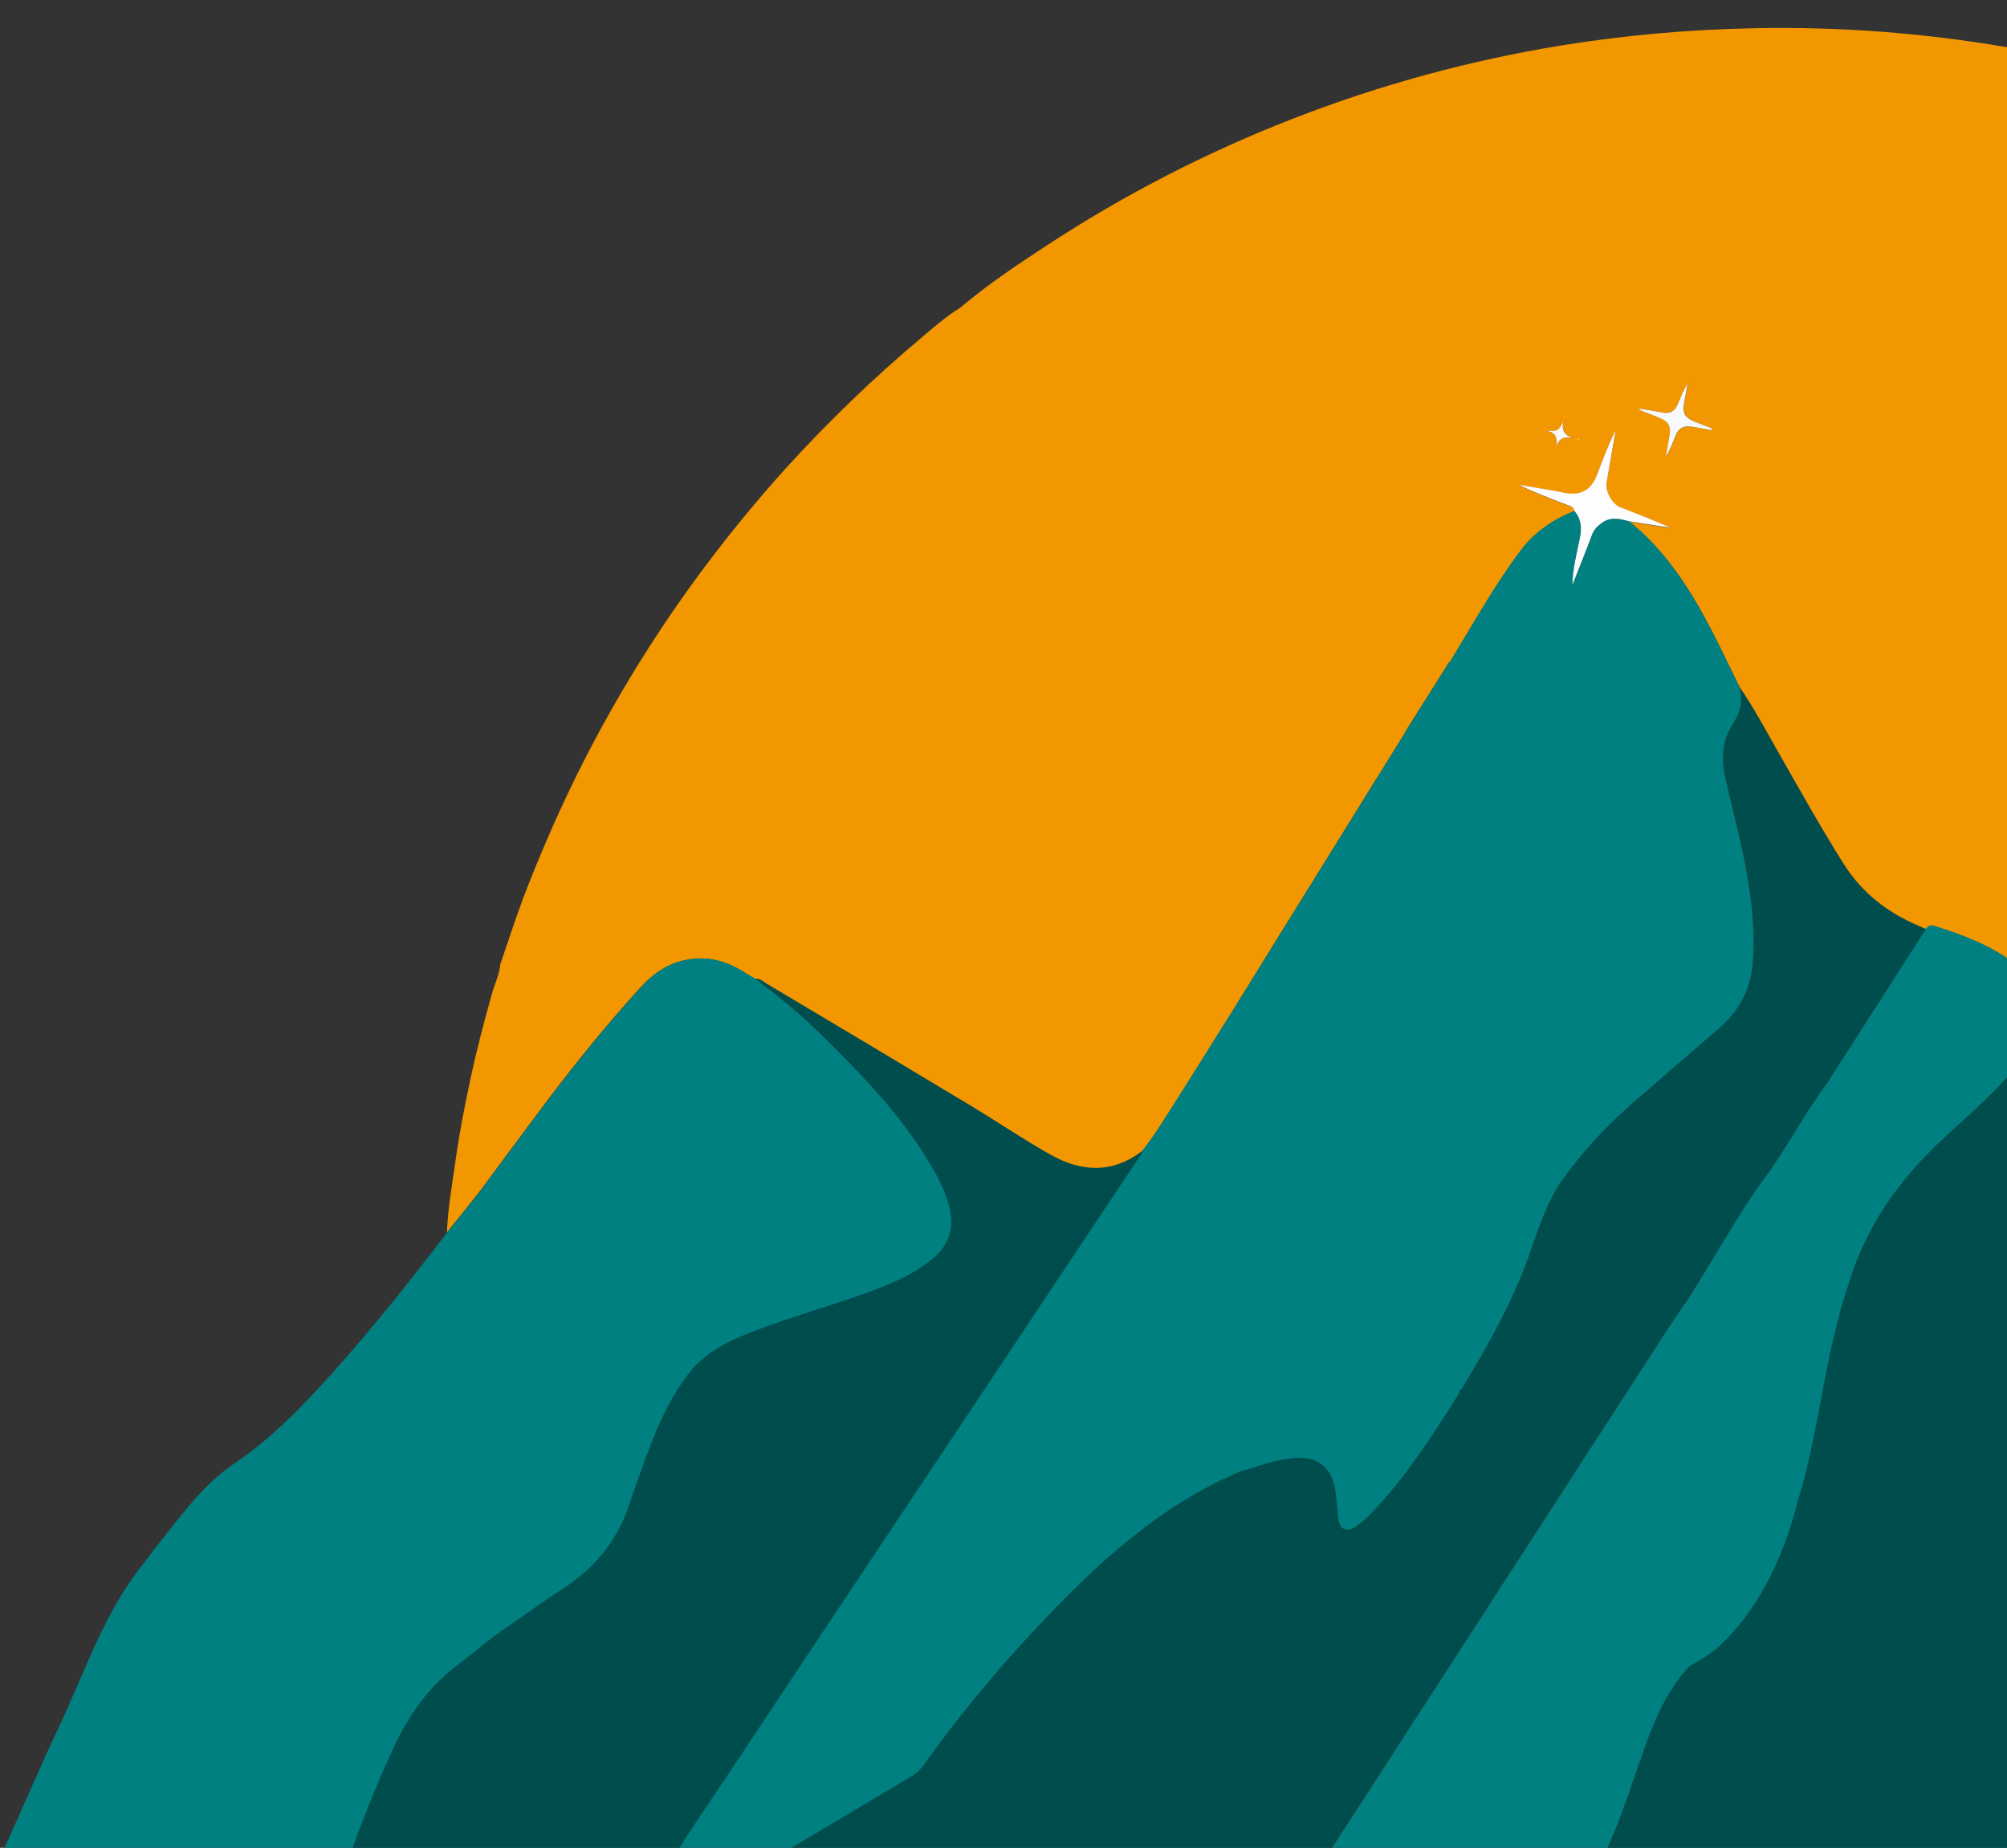 <?xml version="1.0" encoding="utf-8"?>
<!-- Generator: Adobe Illustrator 24.0.0, SVG Export Plug-In . SVG Version: 6.00 Build 0)  -->
<svg version="1.1" id="Layer_1" xmlns="http://www.w3.org/2000/svg" xmlns:xlink="http://www.w3.org/1999/xlink" x="0px" y="0px"
	 viewBox="0 0 1173 1080" style="enable-background:new 0 0 1173 1080;" xml:space="preserve">
<rect x="0" y="0" width="1173" height="1080" fill="#333333" stroke="none"/>
<style type="text/css">
	.st0{fill:#004D4D;}
	.st1{fill:#F39701;}
	.st2{fill:#008081;}
	.st3{fill:#FDFDFD;}
	.st4{fill:#F8F9FA;}
</style>
<path class="st0" d="M1016.7,401.6c8.1,11.9,14.9,24.5,22,37c12.7,22.3,25.2,44.6,38.8,66.3c10.7,16.9,25.4,28.3,43.5,36
	c1.6,0.7,3.2,1.3,4.7,2l-23.8,37.2l-32.7,51c-0.8,1.1-1.8,2.1-2.5,3.2c-13.4,20.7-26.8,41.4-40.2,62.1
	c-14.1,21.8-28.1,43.7-42.1,65.5c-5.2,7.8-10.4,15.7-15.5,23.5c-64,99-128,197.9-192.1,296.9l-319.4,1.5c0.7-2,2.8-2.3,4.3-3.3
	c23.7-14.2,47.4-28.3,71.1-42.4c2.8-1.7,5.2-3.9,7.1-6.5c17.5-24.4,36.4-47.8,56.6-70.1c37.2-40.7,76.1-79.2,128-101.4
	c10.3-3.2,20.4-6.9,31.2-8c13.1-1.4,21.8,4.3,24.4,17.1c1.2,6,1.3,12.2,2.1,18.3c0.8,6.4,4.7,8.2,10.1,4.7c2.7-1.8,5.2-3.9,7.5-6.2
	c20.9-21.3,36.9-46.4,52.8-71.4c0.3-0.8,0.5-1.6,0.6-2.5c1.1-0.3,1.6-1.2,2.2-2c14.7-24.6,28.9-49.5,38.4-76.6
	c5.5-15.5,10.1-31.2,20-44.8c11.7-16.1,25.1-30.8,40.2-43.8c16.8-14.6,33.7-29.2,50.6-43.8c11.3-9.7,18.2-21.5,19.7-36.5
	c1.7-15.9,0.3-31.5-2.1-47.1c-3.3-21.2-8.9-41.9-13.7-62.7c-2.5-10.8-2.2-21.1,3.8-30.8C1017.6,415.3,1018.5,411,1016.7,401.6z"/>
<path class="st0" d="M394.6,1084.2L205,1085c-0.8-1.8,0.4-3.3,0.9-4.8c7.2-20.2,15.3-39.9,24.3-59.3c8.5-18.3,19.8-34.4,35.9-46.8
	c7.7-6,15.3-12,23-18.1c13.4-9.3,26.5-18.9,40.2-27.7c19.5-12.7,32.6-30,39.4-52.2c0.4-1.3,0.9-2.6,1.3-3.9
	c9.2-25.2,17.1-51.1,34.7-72.3c10.1-10.9,23.1-17,36.7-22.3c20-7.7,40.6-13.5,60.8-20.6c15.4-5.4,30.7-11.1,43.3-21.9
	c9-7.7,12.3-17.4,9.4-29.1c-1.7-6.6-4.2-13.1-7.5-19c-17.7-32.5-43.3-58.6-69.4-84.2c-11.4-11.2-23.9-21.1-36.6-30.8
	c2.7-0.4,4.5,1.5,6.5,2.7c40.2,23.9,80.3,47.9,120.4,72c15.3,9.2,30,19.2,45.5,28c18.1,10.3,36.4,11.2,53.9-2.2
	c-0.3,2.2-1.8,3.7-2.9,5.3c-38.9,58.5-77.9,117-116.9,175.5c-41.9,62.9-83.8,125.8-125.7,188.8
	C412.9,1056.1,403.2,1069.7,394.6,1084.2z"/>
<path class="st0" d="M1177.7,626.2c0.7,149.9,1.4,299.8,2.2,449.7c0,3.9-0.8,4.8-4.7,4.8c-78.8,0.2-157.6,0.6-236.5,1
	c9.8-21.1,16.3-43.5,24.4-65.3c5.8-15.7,13-30.6,24.6-42.9c2.9-1.8,4.7-4.8,7.6-6.6c6.9-4.3,12.9-9.9,17.8-16.5
	c19-25.1,30.9-53.6,38.7-83.7c8.2-31.7,14.9-63.8,22.2-95.8c2.8-9,5.4-18,8.5-26.9c10.1-29.5,27.8-54.2,50-75.4
	c14.4-13.8,29.9-26.5,43-41.7C1176,626.4,1176.4,624.8,1177.7,626.2z"/>
<path class="st1" d="M561.4,179.7c-8,4.9-15.2,11.2-22.3,17.2c-28.4,23.8-55.1,49.6-80,77c-57.9,64.3-104.4,135.9-138.8,215.4
	c-5.1,11.9-10.1,23.9-14.7,36.1c-4.7,12.6-8.8,25.5-13.2,38.2c-0.5,5.9-3.2,11.3-4.8,16.9c-4.5,16-8.8,32.3-12.3,48.5
	s-6.7,32.5-9,48.9c-2,14.1-4.5,28.1-5.1,42.4c6.5-8,12.9-16,19.1-23.9c13.7-18.4,27.3-36.9,41.1-55.2c16.7-22,34.1-43.4,52.7-63.8
	c7.5-8.2,16.1-14.4,27.2-16.4c13.1-2.6,24.5,1.3,35.3,8.3c1.6,1,3.2,1.9,4.8,2.8c2.7-0.4,4.5,1.5,6.5,2.7
	c40.2,23.9,80.3,47.9,120.4,72c15.2,9.2,30,19.2,45.5,28c18.2,10.3,36.5,11.2,53.9-2.2c6.5-8.2,12-17.1,17.6-25.9
	c11.4-17.7,22.4-35.7,33.6-53.5c18.3-29.6,36.6-59.2,55-88.8c15.4-24.9,30.9-49.8,46.4-74.7c0.8-1.2,1.4-2.4,2-3.6l0,0
	c7.7-12.1,15.4-24.3,23-36.4c0.7-1.2,1.2-2.4,2.4-3.2c13.4-21.9,25.9-44.4,41.3-65c8-10.5,18.9-17.9,31.2-22.8
	c-0.6-2.7-3.1-3-5.1-3.8c-9.2-3.5-18.5-7-27.5-11.5c6.5,1.1,13,2.2,19.5,3.3c2.3,0.4,4.7,0.9,7,1.4c9.8,1.9,15.8-1.4,19.4-10.8
	c3.4-8.7,6.7-17.4,10.8-25.8c-1.8,10.3-3.5,20.6-5.3,30.8c-0.9,5,3.3,12.6,8,14.4c9.8,3.8,19.7,7.5,29.3,12l-24-3.8
	c27.8,22.4,43.3,53.3,58.4,84.4c2,4.2,4.1,8.3,6.1,12.4c8.2,11.9,14.9,24.5,22,37c12.7,22.2,25.1,44.6,38.8,66.3
	c10.7,16.9,25.5,28.3,43.5,36c1.5,0.7,3.1,1.3,4.7,2c1.4-2.5,3.4-2.1,5.7-1.4c15.5,4.9,30.6,10.6,44,20.2c0.6,0.3,1.2,0.5,1.9,0.6
	L1175,27.6c-1.1,0-2.1-0.1-3.1-0.2c-48.4-8.2-97.4-11.9-146.4-10.9c-37.7,0.7-75.4,4-112.6,10C805.2,44,702.3,84,611.1,143.9
	C594,155.1,577.1,166.4,561.4,179.7 M909.8,262c0.6-5.2,0.2-9.4-6.3-10c7.3,0.1,7.3,0.1,10.6-6c-1.9,5.7,0.5,8.7,6,10.1
	C914.8,255,910.9,255.6,909.8,262z M986.9,221.3l-0.1,0.4l-0.2-0.4H986.9z M1000.4,251.4c-3.8-0.7-7.7-1.3-11.4-2
	c-4.7-0.8-8,0.9-9.7,5.4c-1.5,4.2-3.4,8.3-5.6,12.2c0.7-3.8,1.3-7.7,2-11.5c1.2-6.5-0.2-9.2-6.2-11.5c-3.7-1.4-7.3-2.9-11-4.3
	c-0.1,0-0.1-0.3-0.3-0.9c4.6,0.8,9.1,1.4,13.5,2.3c4.7,0.9,7.5-1.1,9.2-5.2c1.6-3.9,3-7.9,5.5-11.6c-0.6,3.3-1.2,6.7-1.8,10
	c-1.4,7.4,0,9.9,6.9,12.5c3.1,1.2,6.2,2.4,9.3,3.6L1000.4,251.4z"/>
<path class="st2" d="M1022.1,517.6c-3.2-21.2-8.9-41.8-13.7-62.7c-2.4-10.8-2.2-21.2,3.8-30.8c5.4-8.8,6.3-13.1,4.5-22.5
	c-2.1-4.2-4.1-8.3-6.1-12.5c-15.1-31.1-30.6-62-58.4-84.4c-5.6-1.4-11.1-3-16.5,1.2c-2.4,1.9-4.2,3.6-5.3,6.5
	c-3.7,9.8-7.5,19.5-11.4,29.2c0.2-9.3,2.6-18.3,4.4-27.3c1.1-6,0.7-11-3.2-15.7c-12.4,4.9-23.3,12.3-31.2,22.8
	c-15.5,20.5-28,43.1-41.3,65c0,0,0,0,0,0.1c-1.1,0.8-1.6,2.1-2.3,3.1c-7.7,12.1-15.3,24.3-23,36.4c-0.7,1.2-1.3,2.4-2,3.6
	c-15.5,24.9-30.9,49.8-46.4,74.7c-18.3,29.6-36.7,59.2-55,88.8c0.2,0.1,0.3,0.3,0.4,0.5c-0.2-0.2-0.3-0.3-0.5-0.5
	c-11.2,17.8-22.3,35.7-33.6,53.5c-5.6,8.8-11.1,17.7-17.6,25.9c-0.2,2.1-1.8,3.6-2.9,5.3c-39,58.5-77.9,117-116.9,175.5
	C506,916.2,464,979.1,422.2,1042.1c-9.3,14-19,27.7-27.6,42.1l62.7-0.3c0.7-2.1,2.8-2.4,4.3-3.3c23.7-14.1,47.4-28.3,71.1-42.4
	c2.8-1.6,5.2-3.8,7.1-6.5c17.5-24.5,36.4-47.9,56.6-70.1c37.2-40.6,76.1-79.2,128-101.4c-0.2-0.1-0.4-0.2-0.5-0.3
	c0.2,0.1,0.4,0.2,0.6,0.3c10.3-3.1,20.4-6.9,31.2-8c13.1-1.4,21.8,4.3,24.4,17.1c1.2,6,1.3,12.2,2.1,18.3c0.8,6.4,4.7,8.2,10.1,4.7
	c2.7-1.8,5.2-3.9,7.5-6.2c21-21.3,36.9-46.3,52.8-71.4c0.3-0.8,0.5-1.7,0.6-2.5c0,0,0,0,0,0c1.2-0.2,1.6-1.1,2.1-2
	c14.7-24.6,28.8-49.5,38.4-76.6c5.5-15.5,10.2-31.2,20-44.8c11.7-16.1,25.2-30.8,40.2-43.8c16.8-14.7,33.7-29.3,50.6-43.8
	c11.2-9.7,18.1-21.5,19.7-36.5C1025.8,548.9,1024.5,533.2,1022.1,517.6z"/>
<path class="st3" d="M919,342c0.1-9.5,2.6-18.6,4.4-27.7c1.2-6,0.7-11-3.2-15.7c-0.7-2.7-3.1-3-5.1-3.8c-9.2-3.6-18.5-7-27.5-11.5
	c6.5,1.1,13,2.2,19.5,3.3c2.4,0.4,4.7,0.9,7,1.4c9.8,1.9,15.8-1.4,19.4-10.8c3.3-8.7,6.6-17.4,10.8-25.8
	c-1.8,10.3-3.5,20.5-5.3,30.7c-0.9,5,3.3,12.6,8,14.4c9.8,3.8,19.7,7.6,29.3,12l-24-3.8c-5.6-1.5-11.1-3-16.5,1.2
	c-2.4,1.8-4.2,3.6-5.3,6.5c-3.7,9.9-7.7,19.7-11.5,29.5L919,342z"/>
<path class="st4" d="M1000.4,251.4c-3.8-0.7-7.7-1.3-11.5-2c-4.7-0.9-8,0.9-9.7,5.4c-1.5,4.2-3.3,8.3-5.6,12.2
	c0.7-3.8,1.3-7.7,2-11.5c1.2-6.5-0.2-9.1-6.2-11.5c-3.7-1.4-7.3-2.9-11-4.3c-0.1,0-0.1-0.3-0.3-0.9c4.7,0.8,9.1,1.4,13.5,2.3
	c4.7,1,7.5-1.1,9.2-5.2c1.6-3.9,3-7.9,5.5-11.6c-0.6,3.3-1.1,6.7-1.8,10c-1.4,7.4,0,9.9,6.9,12.5c3.1,1.2,6.2,2.4,9.3,3.6
	L1000.4,251.4z"/>
<path class="st4" d="M920.1,256.1c-5.3-1.2-9.2-0.5-10.4,5.8c0.6-5.1,0.3-9.4-6.3-10c7.3,0.1,7.3,0.1,10.6-6
	C912.2,251.7,914.6,254.8,920.1,256.1z"/>
<path class="st4" d="M908.8,264.5h-0.4c0,0.1,0,0.3,0.1,0.4s0.3,0,0.4,0C908.8,264.8,908.8,264.6,908.8,264.5z"/>
<polygon class="st4" points="986.6,221.3 986.9,221.3 986.8,221.7 "/>
<polygon class="st4" points="955.3,238.1 955.3,238.4 955.7,238.2 "/>
<path class="st4" d="M914.6,242.9c0,0.1-0.1,0.3-0.1,0.4c0.1,0,0.3,0.1,0.3,0.1s0.1-0.2,0.1-0.4L914.6,242.9z"/>
<path class="st4" d="M922.5,257.2l0.4-0.2c-0.1-0.1-0.2-0.3-0.3-0.3C922.1,256.8,922.1,256.9,922.5,257.2z"/>
<path class="st2" d="M1177.3,562.2c-0.7-0.1-1.3-0.3-1.9-0.6c-13.3-9.6-28.5-15.3-44-20.2c-2.3-0.7-4.3-1.1-5.7,1.4l-23.8,37.2
	l-32.7,51c0,0.1,0,0.3,0,0.4c-0.1,0.1-0.2,0.1-0.3,0.2c-14.7,19.8-24.3,39.1-39,58.9c-12.8,17.4-30.7,49.4-45.3,71.8
	c0-0.1-0.1-0.1-0.1-0.2c-2.6,4-5.3,7.9-7.9,11.9c-0.1,0.1-0.2,0.3-0.3,0.4c0,0,0,0,0,0c-2.5,3.7-4.9,7.4-7.3,11.2
	c-64,99-128.1,198-192.1,296.9l161.8-0.8c9.8-21.1,16.3-43.5,24.4-65.3c5.8-15.6,12.9-30.5,24.5-42.8c6.4-3.4,12.6-7.1,17.8-12
	c19.9-18.7,36.2-47.2,45.5-85.1c10.2-31.2,15.2-77.6,24.5-109c-0.1,0-0.2-0.1-0.3-0.1c2.4-7.8,4.8-15.6,7.4-23.4
	c10.1-29.5,27.8-54.2,50-75.4c14.4-13.8,29.9-26.5,43-41.7c0.5-0.5,0.9-2.1,2.2-0.7L1177.3,562.2z"/>
<path class="st2" d="M555,706.1c-1.7-6.6-4.2-13-7.5-19c-17.7-32.5-43.3-58.6-69.4-84.2c-11.4-11.2-23.9-21.1-36.6-30.8
	c-1.6-0.9-3.3-1.8-4.8-2.8c-10.7-7.1-22.2-11-35.1-8.3c0,0,0,0,0-0.1c-11.2,2-19.8,8.2-27.2,16.4c-18.6,20.5-36,41.8-52.7,63.8
	c-13.9,18.3-27.4,36.8-41.1,55.2l0,0.2c0,0,0,0,0,0c-6.5,8-13,16-19.4,24c-25.1,32.7-50.8,65.1-79.1,95.2
	c-13.7,14.6-28.3,28.3-45.1,39.6s-28.9,27.5-41.4,43.3c-4.8,6-9.4,12.2-14.1,18.3c-22.4,29-33.1,63.9-48.9,96.3
	c-2.2,4.6-4.3,9.3-6.4,14c-8.7,19.6-17.5,39.2-26.2,58.8l205.1-1c-0.9-1.8,0.4-3.2,0.9-4.8c7.2-20.1,15.3-39.9,24.3-59.3
	c8.5-18.2,19.8-34.3,35.9-46.8c7.7-6,15.3-12.1,23-18.1c13.4-9.2,26.7-19,40.3-27.8c19.6-12.7,32.7-30,39.4-52.2
	c0.4-1.3,0.8-2.6,1.3-3.9c9.2-25.3,17.1-51.1,34.7-72.3c0,0,0,0-0.1,0c10.1-10.8,23-17,36.7-22.1c20-7.7,40.6-13.5,60.8-20.6
	c15.3-5.4,30.7-11.1,43.3-21.9C554.6,727.5,557.9,717.8,555,706.1z"/>
<path class="st3" d="M918.8,341.9c-0.1,0.3-0.3,0.5-0.4,0.8L918.8,341.9L918.8,341.9z"/>
</svg>
